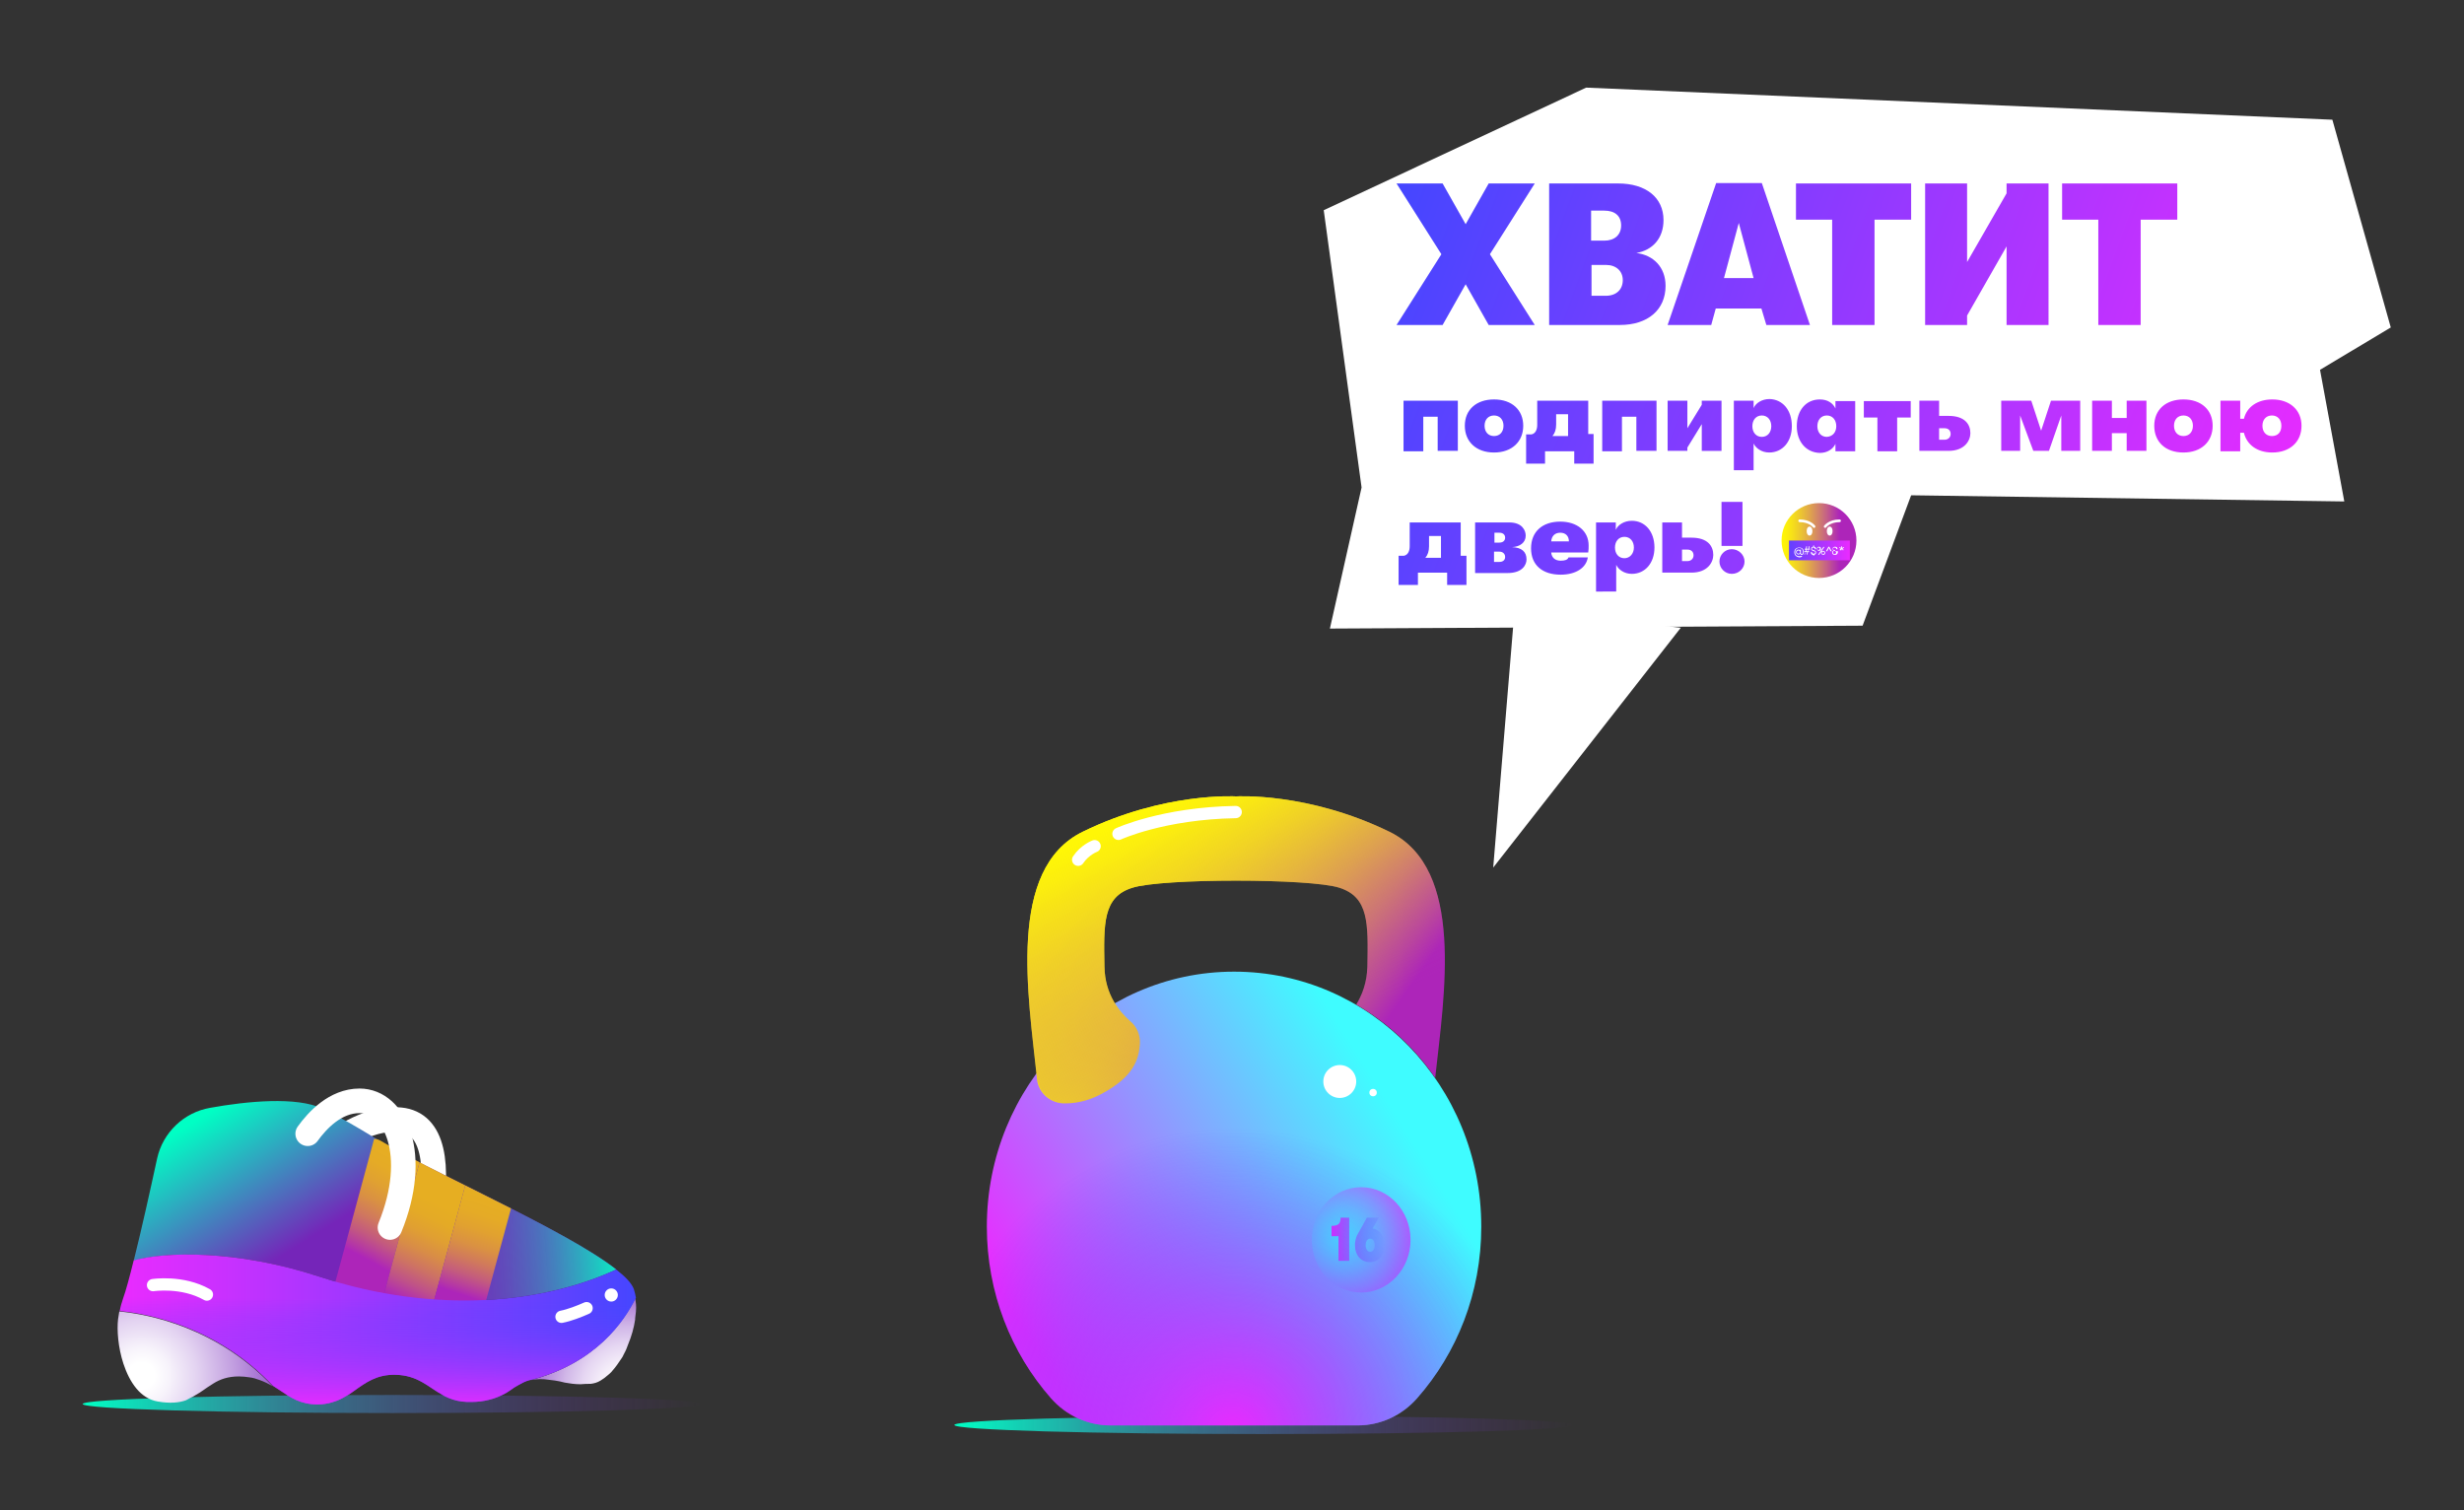 <?xml version="1.0" encoding="utf-8"?>
<!-- Generator: Adobe Illustrator 25.0.1, SVG Export Plug-In . SVG Version: 6.00 Build 0)  -->
<svg version="1.1" id="Слой_1" xmlns="http://www.w3.org/2000/svg" xmlns:xlink="http://www.w3.org/1999/xlink" x="0px" y="0px"
	 viewBox="0 0 599 367.1" style="enable-background:new 0 0 599 367.1;" xml:space="preserve">
<rect x="0" y="0" width="599" height="367.1" fill="#333333" stroke="none"/>
<style type="text/css">
	.st0{fill:url(#SVGID_1_);}
	.st1{fill:none;stroke:#FFFFFF;stroke-width:5.973;stroke-linecap:round;stroke-miterlimit:10;}
	.st2{fill:url(#SVGID_2_);}
	.st3{fill:url(#SVGID_3_);}
	.st4{fill:url(#SVGID_4_);}
	.st5{fill:url(#SVGID_5_);}
	.st6{clip-path:url(#SVGID_7_);fill:url(#SVGID_8_);}
	.st7{clip-path:url(#SVGID_7_);fill:url(#SVGID_9_);}
	.st8{clip-path:url(#SVGID_7_);fill:url(#SVGID_10_);}
	.st9{fill:url(#SVGID_11_);}
	.st10{fill:url(#SVGID_12_);}
	.st11{fill:none;stroke:#FFFFFF;stroke-width:2.986;stroke-linecap:round;stroke-miterlimit:10;}
	.st12{fill:#FFFFFF;}
	.st13{fill:url(#SVGID_13_);}
	.st14{fill:url(#SVGID_14_);}
	.st15{fill:url(#SVGID_15_);}
	.st16{fill:url(#SVGID_16_);}
	.st17{fill:url(#SVGID_17_);}
	.st18{fill:url(#SVGID_18_);}
	.st19{fill:url(#SVGID_19_);}
	.st20{fill:url(#SVGID_20_);}
	.st21{fill:none;stroke:#FFFFFF;stroke-width:0.65;stroke-linecap:round;stroke-miterlimit:10;}
	.st22{fill:url(#SVGID_21_);}
	.st23{fill:url(#SVGID_22_);}
</style>
<g>
	<g>
		<linearGradient id="SVGID_1_" gradientUnits="userSpaceOnUse" x1="20.049" y1="341.265" x2="170.685" y2="341.265">
			<stop  offset="1.871892e-03" style="stop-color:#00FFC4"/>
			<stop  offset="8.776891e-02" style="stop-color:#0EE6C3;stop-opacity:0.914"/>
			<stop  offset="0.335" style="stop-color:#32A2BF;stop-opacity:0.666"/>
			<stop  offset="0.559" style="stop-color:#4F6CBD;stop-opacity:0.442"/>
			<stop  offset="0.751" style="stop-color:#6445BB;stop-opacity:0.249"/>
			<stop  offset="0.904" style="stop-color:#702EB9;stop-opacity:9.527326e-02"/>
			<stop  offset="0.999" style="stop-color:#7525B9;stop-opacity:0"/>
		</linearGradient>
		<ellipse class="st0" cx="95.4" cy="341.3" rx="75.3" ry="2.2"/>
		<g>
			<path class="st1" d="M80.9,278.2c0,0,7.9-6.8,16.4-6c8.2,0.8,9.6,11,6.9,25.1"/>
			<linearGradient id="SVGID_2_" gradientUnits="userSpaceOnUse" x1="57.745" y1="253.855" x2="83.858" y2="295.802">
				<stop  offset="0.209" style="stop-color:#00FFC4"/>
				<stop  offset="0.999" style="stop-color:#7525B9"/>
			</linearGradient>
			<path class="st2" d="M77.5,310.3c28.8,9.5,55.2,6.3,72.3-1.7c-12-9.5-45.3-23.8-58.4-31.8c-4.4-2.7-8.8-5.3-13-7.3
				c-6.3-3-18.4-1.8-27.3-0.2c-6.4,1.1-11.5,6-12.9,12.3c-1.6,7.4-3.8,17.3-5.7,24.9C39.8,304.3,57.3,303.7,77.5,310.3z"/>
			<radialGradient id="SVGID_3_" cx="34.406" cy="334.409" r="42.59" gradientUnits="userSpaceOnUse">
				<stop  offset="7.423373e-02" style="stop-color:#FFFFFF"/>
				<stop  offset="0.16" style="stop-color:#F7F3FB"/>
				<stop  offset="0.316" style="stop-color:#E3D3F1"/>
				<stop  offset="0.523" style="stop-color:#C29FE0"/>
				<stop  offset="0.772" style="stop-color:#9658CA"/>
				<stop  offset="0.939" style="stop-color:#7525B9"/>
			</radialGradient>
			<path class="st3" d="M46.3,339.8c0.3-0.1,0.6-0.3,0.8-0.4c0.2-0.1,0.3-0.2,0.5-0.3c0.3-0.2,0.7-0.4,1-0.6
				c0.6-0.4,1.3-0.9,1.9-1.3c0.5-0.3,0.9-0.6,1.4-0.9c1.6-1,3.5-1.7,6.2-1.7c0.9,0,1.7,0.1,2.4,0.2c1,0.1,1.9,0.4,2.7,0.7
				c1.1,0.4,2.1,0.9,3.1,1.5c-13.5-14.3-30.1-17.5-37.3-18.2c-0.1,0.6-0.2,1.2-0.3,1.9c-0.3,2.6,0,6.8,1.3,10.8
				c1.5,4.5,4.1,8.5,8.4,9.2c2.9,0.5,5.1,0.3,6.8-0.3C45.7,340.1,46,340,46.3,339.8z"/>
			<radialGradient id="SVGID_4_" cx="152.736" cy="338.034" r="28.486" gradientUnits="userSpaceOnUse">
				<stop  offset="0" style="stop-color:#FFFFFF"/>
				<stop  offset="0.12" style="stop-color:#FCFAFE"/>
				<stop  offset="0.255" style="stop-color:#F4EDF9"/>
				<stop  offset="0.398" style="stop-color:#E5D6F2"/>
				<stop  offset="0.545" style="stop-color:#D1B7E8"/>
				<stop  offset="0.696" style="stop-color:#B88EDB"/>
				<stop  offset="0.848" style="stop-color:#995ECB"/>
				<stop  offset="1" style="stop-color:#7525B9"/>
			</radialGradient>
			<path class="st4" d="M143.6,336.4c0.8-0.1,1.6-0.3,2.4-0.8c0.3-0.2,0.6-0.4,0.9-0.6c0.4-0.3,0.7-0.6,1.1-0.9
				c0.3-0.3,0.6-0.5,0.8-0.8c0.8-0.9,1.6-2,2.3-3.1c0.2-0.3,0.4-0.6,0.5-0.9c0.3-0.6,0.6-1.1,0.8-1.7c0.1-0.3,0.2-0.5,0.3-0.8
				c0.8-1.9,1.4-4,1.7-6c0-0.1,0-0.2,0-0.3c0.1-0.6,0.1-1.1,0.2-1.7c0,0,0-0.1,0-0.1c0.1-1.1,0-2.1-0.2-3.1
				c-2.8,5.7-9.7,15.8-25.4,19.9l0,0c1.6-0.3,3-0.3,4.3-0.1c0.5,0.1,1.1,0.1,1.6,0.2c0.8,0.1,1.6,0.3,2.4,0.5
				c1.1,0.2,2.4,0.4,3.8,0.4C142.1,336.4,142.8,336.4,143.6,336.4z"/>
			<linearGradient id="SVGID_5_" gradientUnits="userSpaceOnUse" x1="150.913" y1="287.498" x2="93.825" y2="291.666">
				<stop  offset="1.871892e-03" style="stop-color:#00FFC4"/>
				<stop  offset="8.776891e-02" style="stop-color:#0EE6C3;stop-opacity:0.914"/>
				<stop  offset="0.335" style="stop-color:#32A2BF;stop-opacity:0.666"/>
				<stop  offset="0.559" style="stop-color:#4F6CBD;stop-opacity:0.442"/>
				<stop  offset="0.751" style="stop-color:#6445BB;stop-opacity:0.249"/>
				<stop  offset="0.904" style="stop-color:#702EB9;stop-opacity:9.527326e-02"/>
				<stop  offset="0.999" style="stop-color:#7525B9;stop-opacity:0"/>
			</linearGradient>
			<path class="st5" d="M77.5,310.3c28.8,9.5,55.2,6.3,72.3-1.7c-12-9.5-45.3-23.8-58.4-31.8c-4.4-2.7-8.8-5.3-13-7.3
				c-6.3-3-18.4-1.8-27.3-0.2c-6.4,1.1-11.5,6-12.9,12.3c-1.6,7.4-3.8,17.3-5.7,24.9C39.8,304.3,57.3,303.7,77.5,310.3z"/>
			<g>
				<defs>
					<path id="SVGID_6_" d="M92.7,277.4c7.5,4.6,21.5,11.2,34.4,17.8c14.1,7.2-0.3,30.4-6.7,30.8c-6.5,0.4-30.9-12.6-39.2-12.8
						C72.7,313,83.1,271.5,92.7,277.4z"/>
				</defs>
				<clipPath id="SVGID_7_">
					<use xlink:href="#SVGID_6_"  style="overflow:visible;"/>
				</clipPath>
				
					<linearGradient id="SVGID_8_" gradientUnits="userSpaceOnUse" x1="95.585" y1="279.573" x2="80.113" y2="310.905" gradientTransform="matrix(0.757 -9.762002e-02 -9.762002e-02 0.961 54.044 21.705)">
					<stop  offset="1.871892e-03" style="stop-color:#E6AE22"/>
					<stop  offset="0.138" style="stop-color:#E5AB26"/>
					<stop  offset="0.263" style="stop-color:#E0A131"/>
					<stop  offset="0.384" style="stop-color:#D99043"/>
					<stop  offset="0.501" style="stop-color:#D0785E"/>
					<stop  offset="0.617" style="stop-color:#C3597F"/>
					<stop  offset="0.73" style="stop-color:#B334A8"/>
					<stop  offset="0.771" style="stop-color:#AD25B9"/>
				</linearGradient>
				<polygon class="st6" points="87.8,335.1 76.9,328.7 96.3,257.1 107.1,263.6 				"/>
				
					<linearGradient id="SVGID_9_" gradientUnits="userSpaceOnUse" x1="108.093" y1="292.977" x2="91.367" y2="329.724" gradientTransform="matrix(0.757 -9.762002e-02 -9.762002e-02 0.961 54.044 21.705)">
					<stop  offset="1.871892e-03" style="stop-color:#E6AE22"/>
					<stop  offset="0.101" style="stop-color:#E4AA26"/>
					<stop  offset="0.203" style="stop-color:#E09F32"/>
					<stop  offset="0.306" style="stop-color:#D88C47"/>
					<stop  offset="0.409" style="stop-color:#CD7264"/>
					<stop  offset="0.514" style="stop-color:#BF5189"/>
					<stop  offset="0.618" style="stop-color:#AE28B6"/>
					<stop  offset="0.625" style="stop-color:#AD25B9"/>
				</linearGradient>
				<polygon class="st7" points="98.6,341.6 87.8,335.1 107.1,263.6 118,270.1 				"/>
				
					<linearGradient id="SVGID_10_" gradientUnits="userSpaceOnUse" x1="125.313" y1="293.427" x2="117.053" y2="316.645" gradientTransform="matrix(0.757 -9.762002e-02 -9.762002e-02 0.961 54.044 21.705)">
					<stop  offset="1.871892e-03" style="stop-color:#E6AE22"/>
					<stop  offset="0.185" style="stop-color:#E5AB26"/>
					<stop  offset="0.346" style="stop-color:#E1A130"/>
					<stop  offset="0.501" style="stop-color:#DA9142"/>
					<stop  offset="0.65" style="stop-color:#D0795C"/>
					<stop  offset="0.796" style="stop-color:#C45C7D"/>
					<stop  offset="0.937" style="stop-color:#B537A5"/>
					<stop  offset="1" style="stop-color:#AD25B9"/>
				</linearGradient>
				<polygon class="st8" points="109.5,348.1 98.6,341.6 118,270.1 128.9,276.5 				"/>
			</g>
			<linearGradient id="SVGID_11_" gradientUnits="userSpaceOnUse" x1="29.076" y1="323.227" x2="154.609" y2="323.227">
				<stop  offset="6.589556e-03" style="stop-color:#E92BFF"/>
				<stop  offset="1" style="stop-color:#4646FF"/>
			</linearGradient>
			<path class="st9" d="M129.2,335.4c15.7-4.1,22.6-14.2,25.4-19.9c-0.1-0.7-0.3-1.4-0.5-2.1c-0.5-1.4-2-3-4.3-4.8
				c-17.1,8-43.5,11.2-72.3,1.7c-20.2-6.6-37.7-6-45-3.9c-1,4-1.9,7.4-2.6,9.3c-0.3,0.9-0.6,1.9-0.8,3c7.2,0.7,23.8,3.9,37.3,18.2
				c0.6,0.4,1.1,0.7,1.7,1.1c2.5,1.7,4.9,3.4,9.1,3.4c1.3,0,2.5-0.2,3.5-0.5c0.4-0.1,0.8-0.3,1.2-0.4c1-0.4,1.9-0.9,2.7-1.4
				c0.2-0.1,0.3-0.2,0.5-0.3c0.3-0.2,0.7-0.5,1-0.7c2.8-2,5.5-4,10-3.9c5.5,0.1,8,3,11.5,4.9c0.2,0.1,0.3,0.2,0.5,0.3
				c1.2,0.6,2.6,1.1,4.2,1.3c0.7,0.1,1.5,0.1,2.3,0.1c1.6,0,3-0.2,4.2-0.5c0.8-0.2,1.5-0.4,2.2-0.7c0.3-0.1,0.6-0.3,0.9-0.4
				c0.9-0.4,1.7-0.9,2.4-1.4c0.2-0.2,0.5-0.3,0.7-0.5C126.4,336.5,127.6,335.7,129.2,335.4C129.2,335.4,129.2,335.4,129.2,335.4
				L129.2,335.4z"/>
			<linearGradient id="SVGID_12_" gradientUnits="userSpaceOnUse" x1="91.645" y1="342.482" x2="91.853" y2="315.813">
				<stop  offset="6.589556e-03" style="stop-color:#E92BFF"/>
				<stop  offset="1" style="stop-color:#4646FF;stop-opacity:0"/>
			</linearGradient>
			<path class="st10" d="M129.2,335.4c15.7-4.1,22.6-14.2,25.4-19.9c-0.1-0.7-0.3-1.4-0.5-2.1c-0.5-1.4-2-3-4.3-4.8
				c-17.1,8-43.5,11.2-72.3,1.7c-20.2-6.6-37.7-6-45-3.9c-1,4-1.9,7.4-2.6,9.3c-0.3,0.9-0.6,1.9-0.8,3c7.2,0.7,23.8,3.9,37.3,18.2
				c0.6,0.4,1.1,0.7,1.7,1.1c2.5,1.7,4.9,3.4,9.1,3.4c1.3,0,2.5-0.2,3.5-0.5c0.4-0.1,0.8-0.3,1.2-0.4c1-0.4,1.9-0.9,2.7-1.4
				c0.2-0.1,0.3-0.2,0.5-0.3c0.3-0.2,0.7-0.5,1-0.7c2.8-2,5.5-4,10-3.9c5.5,0.1,8,3,11.5,4.9c0.2,0.1,0.3,0.2,0.5,0.3
				c1.2,0.6,2.6,1.1,4.2,1.3c0.7,0.1,1.5,0.1,2.3,0.1c1.6,0,3-0.2,4.2-0.5c0.8-0.2,1.5-0.4,2.2-0.7c0.3-0.1,0.6-0.3,0.9-0.4
				c0.9-0.4,1.7-0.9,2.4-1.4c0.2-0.2,0.5-0.3,0.7-0.5C126.4,336.5,127.6,335.7,129.2,335.4C129.2,335.4,129.2,335.4,129.2,335.4
				L129.2,335.4z"/>
			<g>
				<path class="st11" d="M142.6,318c-1.8,0.8-4.1,1.7-6.1,2.1"/>
				<circle class="st12" cx="148.6" cy="314.8" r="1.6"/>
				<path class="st11" d="M37.2,312.4c0,0,7.1-1.1,13.1,2.3"/>
			</g>
			<path class="st1" d="M74.8,275.6c2.3-3.2,6.7-8,12.6-8c8.8,0,14.6,13.2,7.4,30.8"/>
		</g>
		<g>
			<linearGradient id="SVGID_13_" gradientUnits="userSpaceOnUse" x1="231.96" y1="346.402" x2="382.597" y2="346.402">
				<stop  offset="1.871892e-03" style="stop-color:#00FFC4"/>
				<stop  offset="8.776891e-02" style="stop-color:#0EE6C3;stop-opacity:0.914"/>
				<stop  offset="0.335" style="stop-color:#32A2BF;stop-opacity:0.666"/>
				<stop  offset="0.559" style="stop-color:#4F6CBD;stop-opacity:0.442"/>
				<stop  offset="0.751" style="stop-color:#6445BB;stop-opacity:0.249"/>
				<stop  offset="0.904" style="stop-color:#702EB9;stop-opacity:9.527326e-02"/>
				<stop  offset="0.999" style="stop-color:#7525B9;stop-opacity:0"/>
			</linearGradient>
			<ellipse class="st13" cx="307.3" cy="346.4" rx="75.3" ry="2.2"/>
			<linearGradient id="SVGID_14_" gradientUnits="userSpaceOnUse" x1="250.958" y1="327.865" x2="340.131" y2="272.027">
				<stop  offset="6.589556e-03" style="stop-color:#E92BFF"/>
				<stop  offset="1" style="stop-color:#3FFCFF"/>
			</linearGradient>
			<path class="st14" d="M300,236.2c-33.2,0-60.1,27.8-60.1,62c0,16,5.9,30.7,15.6,41.7c3.7,4.2,8.9,6.6,14.5,6.6h60
				c5.6,0,10.8-2.4,14.5-6.6c9.7-11,15.6-25.6,15.6-41.7C360.1,263.9,333.2,236.2,300,236.2z"/>
			
				<radialGradient id="SVGID_15_" cx="436.134" cy="301.772" r="17.576" gradientTransform="matrix(0.931 0 0 1 -79.799 0)" gradientUnits="userSpaceOnUse">
				<stop  offset="7.423374e-02" style="stop-color:#3FFCFF"/>
				<stop  offset="0.198" style="stop-color:#48F0FF"/>
				<stop  offset="0.422" style="stop-color:#60D0FF"/>
				<stop  offset="0.719" style="stop-color:#879DFF"/>
				<stop  offset="1" style="stop-color:#B166FF"/>
			</radialGradient>
			<ellipse class="st15" cx="330.9" cy="301.4" rx="12" ry="12.8"/>
			<linearGradient id="SVGID_16_" gradientUnits="userSpaceOnUse" x1="323.749" y1="301.427" x2="336.579" y2="301.427">
				<stop  offset="6.589556e-03" style="stop-color:#E92BFF"/>
				<stop  offset="1" style="stop-color:#4646FF;stop-opacity:0"/>
			</linearGradient>
			<path class="st16" d="M325.5,300.5h-1.8V298c1.8,0,2.2-0.7,2.2-2h2.1v10.5h-2.6V300.5z M336.6,302.7c0,2.4-1.4,4.1-3.6,4.1
				c-2.2,0-3.6-1.7-3.6-4.1c0-0.9,0.2-1.7,0.5-2.4l2.4-4.3h2.9l-1.5,2.6C335.5,299,336.6,300.6,336.6,302.7z M334.2,302.7
				c0-0.9-0.4-1.6-1.1-1.6c-0.7,0-1.1,0.7-1.1,1.6c0,0.9,0.4,1.6,1.1,1.6C333.7,304.3,334.2,303.7,334.2,302.7z"/>
			<radialGradient id="SVGID_17_" cx="299.609" cy="348.069" r="73.889" gradientUnits="userSpaceOnUse">
				<stop  offset="0" style="stop-color:#E92BFF"/>
				<stop  offset="1" style="stop-color:#4646FF;stop-opacity:0"/>
			</radialGradient>
			<path class="st17" d="M300,236.2c-33.2,0-60.1,27.8-60.1,62c0,16,5.9,30.7,15.6,41.7c3.7,4.2,8.9,6.6,14.5,6.6h60
				c5.6,0,10.8-2.4,14.5-6.6c9.7-11,15.6-25.6,15.6-41.7C360.1,263.9,333.2,236.2,300,236.2z"/>
			<circle class="st12" cx="325.7" cy="262.9" r="4"/>
			<circle class="st12" cx="333.8" cy="265.6" r="0.9"/>
			<g>
				<linearGradient id="SVGID_18_" gradientUnits="userSpaceOnUse" x1="256.095" y1="205.979" x2="329.969" y2="258.2">
					<stop  offset="1.871892e-03" style="stop-color:#FFF706"/>
					<stop  offset="0.159" style="stop-color:#FEF309"/>
					<stop  offset="0.299" style="stop-color:#F9E912"/>
					<stop  offset="0.432" style="stop-color:#F2D722"/>
					<stop  offset="0.56" style="stop-color:#E8BD37"/>
					<stop  offset="0.686" style="stop-color:#DB9C54"/>
					<stop  offset="0.809" style="stop-color:#CC7476"/>
					<stop  offset="0.929" style="stop-color:#B9459E"/>
					<stop  offset="1" style="stop-color:#AD25B9"/>
				</linearGradient>
				<path class="st18" d="M268.5,235c-0.2-10.5-0.4-17,6.8-19.2c7.2-2.3,43.1-2.3,50.3,0c7.2,2.3,7,8.7,6.8,19.2
					c-0.1,3.9-1.3,6.9-2.7,9.2c7.6,4.4,14.2,10.5,19.2,17.8c2.2-20.1,7.3-50.8-11.1-59.8c-19.9-9.7-37.3-8.6-37.3-8.6
					s-17.5-1.1-37.3,8.6c-18.5,9-13.2,39.9-11.1,60.1c0.3,3.2,3,5.7,6.2,5.9c2.5,0.1,5.8-0.3,9.5-2.3c7.7-4.1,9.1-8.3,9.3-12.3
					c0.1-2.1-0.8-4.1-2.4-5.4C272.2,246,268.6,241.8,268.5,235z"/>
				<linearGradient id="SVGID_19_" gradientUnits="userSpaceOnUse" x1="280.718" y1="195.953" x2="316.053" y2="273.308">
					<stop  offset="1.871892e-03" style="stop-color:#FFF706"/>
					<stop  offset="7.819942e-02" style="stop-color:#FBED0F;stop-opacity:0.901"/>
					<stop  offset="0.209" style="stop-color:#F0D126;stop-opacity:0.731"/>
					<stop  offset="0.38" style="stop-color:#DFA44D;stop-opacity:0.51"/>
					<stop  offset="0.58" style="stop-color:#C76781;stop-opacity:0.25"/>
					<stop  offset="0.772" style="stop-color:#AD25B9;stop-opacity:0"/>
				</linearGradient>
				<path class="st19" d="M268.5,235c-0.2-10.5-0.4-17,6.8-19.2c7.2-2.3,43.1-2.3,50.3,0c7.2,2.3,7,8.7,6.8,19.2
					c-0.1,3.9-1.3,6.9-2.7,9.2c7.6,4.4,14.2,10.5,19.2,17.8c2.2-20.1,7.3-50.8-11.1-59.8c-19.9-9.7-37.3-8.6-37.3-8.6
					s-17.5-1.1-37.3,8.6c-18.4,9-13.3,39.6-11.1,59.8c0.4,3.4,3.2,6.1,6.6,6.2c2.5,0.1,5.6-0.4,9.1-2.3c7.6-4,9-8.1,9.3-12.1
					c0.2-2.1-0.7-4.2-2.4-5.6C272.2,246,268.6,241.8,268.5,235z"/>
				<path class="st11" d="M271.9,202.7c0,0,10.8-5,28.5-5.3"/>
				<path class="st11" d="M266.1,205.7c0,0-2.4,0.9-4,3.3"/>
			</g>
		</g>
	</g>
	<polygon class="st12" points="564,89.9 581.2,79.6 567,29.1 385.6,21.3 321.8,51.1 331,118.5 323.3,152.8 452.8,152.1 464.6,120.4 
		569.9,121.9 	"/>
	<g>
		<linearGradient id="SVGID_20_" gradientUnits="userSpaceOnUse" x1="433.155" y1="131.4" x2="451.31" y2="131.4">
			<stop  offset="1.871892e-03" style="stop-color:#FFF706"/>
			<stop  offset="7.819942e-02" style="stop-color:#FBED0F"/>
			<stop  offset="0.209" style="stop-color:#F0D126"/>
			<stop  offset="0.38" style="stop-color:#DFA44D"/>
			<stop  offset="0.58" style="stop-color:#C76781"/>
			<stop  offset="0.772" style="stop-color:#AD25B9"/>
		</linearGradient>
		<circle class="st20" cx="442.2" cy="131.4" r="9.1"/>
		<g>
			<g>
				<path class="st21" d="M443.7,128c0,0,1-1.4,3.5-1.4"/>
				<ellipse class="st12" cx="444.8" cy="129.1" rx="0.7" ry="1.1"/>
				<path class="st21" d="M441,128c0,0-1-1.4-3.5-1.4"/>
				<ellipse class="st12" cx="439.9" cy="129.1" rx="0.7" ry="1.1"/>
			</g>
			<g>
				<linearGradient id="SVGID_21_" gradientUnits="userSpaceOnUse" x1="449.743" y1="133.837" x2="431.75" y2="133.676">
					<stop  offset="6.589556e-03" style="stop-color:#E92BFF"/>
					<stop  offset="1" style="stop-color:#4646FF"/>
				</linearGradient>
				<rect x="434.9" y="131.4" class="st22" width="14.8" height="4.8"/>
				<g>
					<path class="st12" d="M436.2,134.2c0-0.7,0.5-1.1,1.2-1.1c0.7,0,1.1,0.4,1.1,1.1c0,0.4-0.2,0.7-0.5,0.7c-0.2,0-0.3-0.1-0.4-0.3
						c-0.1,0.1-0.2,0.2-0.4,0.2c-0.3,0-0.6-0.3-0.6-0.6c0-0.3,0.2-0.6,0.6-0.6c0.2,0,0.3,0.1,0.4,0.2v-0.2h0.2v0.8
						c0,0.2,0.1,0.3,0.2,0.3c0.1,0,0.3-0.1,0.3-0.5c0-0.7-0.4-1-0.9-1c-0.6,0-1,0.4-1,1c0,0.6,0.3,1,1,1c0.2,0,0.4,0,0.6-0.1
						l0.1,0.2c-0.2,0.1-0.4,0.2-0.6,0.2C436.6,135.4,436.2,134.9,436.2,134.2z M437.6,134.2c0-0.2-0.2-0.4-0.4-0.4
						c-0.2,0-0.4,0.2-0.4,0.4c0,0.2,0.1,0.4,0.4,0.4C437.5,134.6,437.6,134.4,437.6,134.2z"/>
					<path class="st12" d="M438.9,134.2h-0.3V134h0.3l0.1-0.4h-0.3v-0.2h0.3l0.1-0.6h0.2l-0.1,0.6h0.4l0.1-0.6h0.2l-0.1,0.6h0.2v0.2
						h-0.3l-0.1,0.4h0.2v0.2h-0.3l-0.1,0.6h-0.2l0.1-0.6h-0.4l-0.1,0.6h-0.2L438.9,134.2z M439.5,134l0.1-0.4h-0.4l-0.1,0.4H439.5z"
						/>
					<path class="st12" d="M441,134.9v0.2h-0.2v-0.2c-0.4,0-0.6-0.3-0.6-0.7h0.3c0,0.3,0.2,0.4,0.4,0.4c0.2,0,0.4-0.1,0.4-0.3
						c0-0.2-0.1-0.3-0.3-0.3l-0.3-0.1c-0.3-0.1-0.4-0.3-0.4-0.5c0-0.3,0.2-0.5,0.5-0.5v-0.3h0.2v0.3c0.3,0,0.5,0.3,0.5,0.6h-0.3
						c0-0.2-0.1-0.4-0.4-0.4c-0.2,0-0.3,0.1-0.3,0.3c0,0.2,0.1,0.3,0.3,0.3l0.3,0.1c0.2,0.1,0.4,0.2,0.4,0.5
						C441.5,134.6,441.3,134.8,441,134.9z"/>
					<path class="st12" d="M441.7,133.4c0-0.3,0.2-0.5,0.5-0.5s0.5,0.2,0.5,0.5c0,0.3-0.2,0.5-0.5,0.5S441.7,133.6,441.7,133.4z
						 M442.4,133.4c0-0.2-0.1-0.3-0.3-0.3c-0.2,0-0.3,0.1-0.3,0.3c0,0.2,0.1,0.3,0.3,0.3C442.3,133.7,442.4,133.5,442.4,133.4z
						 M442,134.8l1.3-1.9l0.2,0.1l-1.3,1.9L442,134.8z M442.7,134.4c0-0.3,0.2-0.5,0.5-0.5c0.3,0,0.5,0.2,0.5,0.5
						c0,0.3-0.2,0.5-0.5,0.5C442.9,134.8,442.7,134.6,442.7,134.4z M443.5,134.4c0-0.2-0.1-0.3-0.3-0.3s-0.3,0.1-0.3,0.3
						c0,0.2,0.1,0.3,0.3,0.3S443.5,134.5,443.5,134.4z"/>
					<path class="st12" d="M444.5,132.9h0.2l0.6,1.1h-0.3l-0.4-0.8l-0.4,0.8h-0.3L444.5,132.9z"/>
					<path class="st12" d="M447,134.2h-0.2c0,0.4-0.3,0.7-0.7,0.7c-0.4,0-0.7-0.2-0.7-0.6c0-0.3,0.2-0.4,0.4-0.5
						c-0.2-0.1-0.3-0.2-0.3-0.4c0-0.3,0.3-0.5,0.6-0.5c0.4,0,0.6,0.2,0.6,0.6h-0.3c0-0.2-0.1-0.4-0.4-0.4c-0.2,0-0.4,0.1-0.4,0.3
						c0,0.2,0.1,0.3,0.4,0.3h0.1v0.2h-0.1c-0.3,0-0.4,0.2-0.4,0.4c0,0.2,0.2,0.4,0.4,0.4c0.2,0,0.4-0.2,0.4-0.5h-0.2V134h0.6V134.2z
						"/>
					<path class="st12" d="M447.2,133.7l0.3-0.4l-0.4-0.1l0.1-0.2l0.4,0.2l0-0.4h0.2l0,0.4l0.4-0.2l0.1,0.2l-0.4,0.1l0.3,0.4
						l-0.2,0.1l-0.2-0.4l-0.2,0.4L447.2,133.7z"/>
				</g>
			</g>
		</g>
	</g>
	<polyline class="st12" points="408.6,152.6 363,210.9 368.2,148.1 	"/>
	<linearGradient id="SVGID_22_" gradientUnits="userSpaceOnUse" x1="556.602" y1="138.015" x2="337.065" y2="57.564">
		<stop  offset="6.589556e-03" style="stop-color:#E92BFF"/>
		<stop  offset="1" style="stop-color:#4646FF"/>
	</linearGradient>
	<path class="st23" d="M350.4,61.8l-10.9-17.2h11.2l5.6,9.9l5.6-9.9h11.2l-10.9,17.2L373.1,79h-11.2l-5.6-9.9l-5.6,9.9h-11.2
		L350.4,61.8z M404.9,69.5c0,5.8-4.3,9.5-11.1,9.5h-17.2V44.6h16.8c6.7,0,11,3.4,11,8.9c0,4.4-2.6,7.3-6.6,8
		C401.9,62,404.9,64.9,404.9,69.5z M386.8,51.2v7.3h3.2c2.5,0,4.1-1.4,4.1-3.7c0-2.3-1.5-3.6-4.1-3.6H386.8z M394.5,68.1
		c0-2.2-1.6-3.7-4.1-3.7h-3.5v7.5h3.5C392.9,71.9,394.5,70.4,394.5,68.1z M428.2,75h-11.1l-1.1,4h-10.6l11.8-34.5h11.1L440,79h-10.6
		L428.2,75z M426.3,67.6l-3.6-13.4l-3.6,13.4H426.3z M445.5,53.4h-8.9v-8.8h28v8.8h-8.9V79h-10.3V53.4z M478.2,76.7V79H468V44.6
		h10.2v19.1l9.6-16.7v-2.4h10.2V79h-10.2V59.9L478.2,76.7z M510.2,53.4h-8.9v-8.8h28v8.8h-8.9V79h-10.3V53.4z M349.5,109.7v-8.4H346
		v8.4h-4.8V97.4h13.2v12.2H349.5z M356.1,103.5c0-3.9,2.8-6.4,7.1-6.4c4.4,0,7.1,2.6,7.1,6.4c0,3.9-2.8,6.5-7.1,6.5
		C358.9,110,356.1,107.4,356.1,103.5z M365.5,103.5c0-1.5-0.9-2.5-2.3-2.5c-1.4,0-2.3,1-2.3,2.5c0,1.5,0.9,2.5,2.3,2.5
		C364.6,106,365.5,105,365.5,103.5z M387.4,105.6v7.1h-4.7v-3h-7.1v3H371v-7.1h1.3c1-0.2,1.4-1.2,1.4-2.3v-5.9h12.4v8.1H387.4z
		 M378.3,103.2c0,1.2-0.3,2.1-0.9,2.8h3.8v-5.3h-2.9V103.2z M397.8,109.7v-8.4h-3.5v8.4h-4.8V97.4h13.2v12.2H397.8z M410.2,108.8
		v0.8h-4.8V97.4h4.8v6.7l3.5-5.7v-1h4.8v12.2h-4.8v-6.5L410.2,108.8z M435.6,103.6c0,3.8-2.3,6.4-5.5,6.4c-1.9,0-3.3-1.1-3.8-2.2
		v6.5h-4.8V97.4h4.8v1.8c0.5-1.2,2-2.2,3.9-2.2C433.3,97.1,435.6,99.6,435.6,103.6z M430.6,103.6c0-1.5-0.9-2.6-2.3-2.6
		s-2.3,1.1-2.3,2.6c0,1.5,0.9,2.6,2.3,2.6C429.7,106.2,430.6,105.1,430.6,103.6z M436.8,103.6c0-3.8,2.2-6.5,5.6-6.5
		c1.9,0,3.2,0.9,3.8,2.2v-1.8h4.8v12.2h-4.8v-1.8c-0.6,1.3-2,2.2-3.8,2.2C439,110,436.8,107.3,436.8,103.6z M446.4,103.6
		c0-1.5-0.9-2.6-2.3-2.6c-1.4,0-2.3,1.1-2.3,2.6c0,1.5,0.9,2.6,2.3,2.6C445.6,106.1,446.4,105,446.4,103.6z M464.5,101.5h-3.3v8.2
		h-4.8v-8.2h-3.3v-4h11.4V101.5z M471.4,97.4v3.7h2.3c4,0,5.3,2.1,5.3,4.2c0,1.8-1.4,4.3-5.3,4.3h-7.1V97.4H471.4z M471.4,106.9h1.3
		c0.9,0,1.5-0.6,1.5-1.4c0-0.8-0.5-1.4-1.5-1.4h-1.3V106.9z M486.6,97.4h7.2l2.4,7.3l2.4-7.3h7.1v12.2h-4.6v-8.6l-3,8.6h-3.8
		l-3.2-8.6v8.6h-4.6V97.4z M508.6,97.4h4.8v4.2h3.6v-4.2h4.8v12.2h-4.8v-4.3h-3.6v4.3h-4.8V97.4z M523.7,103.5
		c0-3.9,2.8-6.4,7.1-6.4c4.4,0,7.1,2.6,7.1,6.4c0,3.9-2.8,6.5-7.1,6.5C526.4,110,523.7,107.4,523.7,103.5z M533.1,103.5
		c0-1.5-0.9-2.5-2.3-2.5c-1.4,0-2.3,1-2.3,2.5c0,1.5,0.9,2.5,2.3,2.5C532.2,106,533.1,105,533.1,103.5z M559.5,103.5
		c0,3.9-2.8,6.5-7.1,6.5c-3.7,0-6.2-1.9-6.9-4.8h-0.9v4.5h-4.8V97.4h4.8v4.4h0.9c0.7-2.9,3.3-4.7,6.9-4.7
		C556.7,97.1,559.5,99.7,559.5,103.5z M554.6,103.5c0-1.5-0.9-2.5-2.3-2.5c-1.4,0-2.3,1-2.3,2.5c0,1.5,0.9,2.5,2.3,2.5
		C553.8,106,554.6,105,554.6,103.5z M356.5,135.1v7.1h-4.7v-3h-7.1v3h-4.7v-7.1h1.3c1-0.2,1.4-1.2,1.4-2.3V127h12.4v8.1H356.5z
		 M347.4,132.8c0,1.2-0.3,2.1-0.9,2.8h3.8v-5.3h-2.9V132.8z M366.9,127c3.2,0,4,2,4,3.2c0,1.7-1.4,2.7-3.3,2.8
		c2.3,0.1,3.5,1.1,3.5,3c0,1.2-0.9,3.3-4.6,3.3h-7.9V127H366.9z M365.9,130.7c0-0.7-0.5-1.2-1.4-1.2h-1.2v2.4h1.2
		C365.4,131.9,365.9,131.4,365.9,130.7z M363.3,136.6h1.2c0.9,0,1.4-0.5,1.4-1.2c0-0.7-0.5-1.3-1.4-1.3h-1.3V136.6z M386.1,134.3h-9
		c0.1,1.3,1,2,2.3,2c1,0,1.7-0.2,1.9-0.8h4.7c-0.4,2.6-3,4.2-6.6,4.2c-4.4,0-7.2-2.3-7.2-6.4c0-4.1,2.8-6.5,7.1-6.5
		c4.1,0,6.9,2.3,6.9,5.8C386.2,133.2,386.2,133.6,386.1,134.3z M381.4,131.6c0-1.3-0.8-2.1-2.1-2.1c-1.3,0-2.1,0.8-2.2,2.1H381.4z
		 M402.2,133.1c0,3.8-2.3,6.4-5.5,6.4c-1.9,0-3.3-1.1-3.8-2.2v6.5H388V127h4.8v1.8c0.5-1.2,2-2.2,3.9-2.2
		C399.9,126.6,402.2,129.2,402.2,133.1z M397.2,133.1c0-1.5-0.9-2.6-2.3-2.6s-2.3,1.1-2.3,2.6c0,1.5,0.9,2.6,2.3,2.6
		C396.2,135.7,397.2,134.6,397.2,133.1z M408.9,127v3.7h2.3c4,0,5.3,2.1,5.3,4.2c0,1.8-1.4,4.3-5.3,4.3h-7.1V127H408.9z
		 M408.9,136.4h1.3c0.9,0,1.5-0.6,1.5-1.4c0-0.8-0.5-1.4-1.5-1.4h-1.3V136.4z M418,136.5c0-1.6,1.3-3,3-3c1.7,0,3.1,1.4,3.1,3
		c0,1.6-1.3,3-3.1,3C419.3,139.5,418,138.1,418,136.5z M418.5,122h5.1v10.7h-5.1V122z"/>
</g>
</svg>
